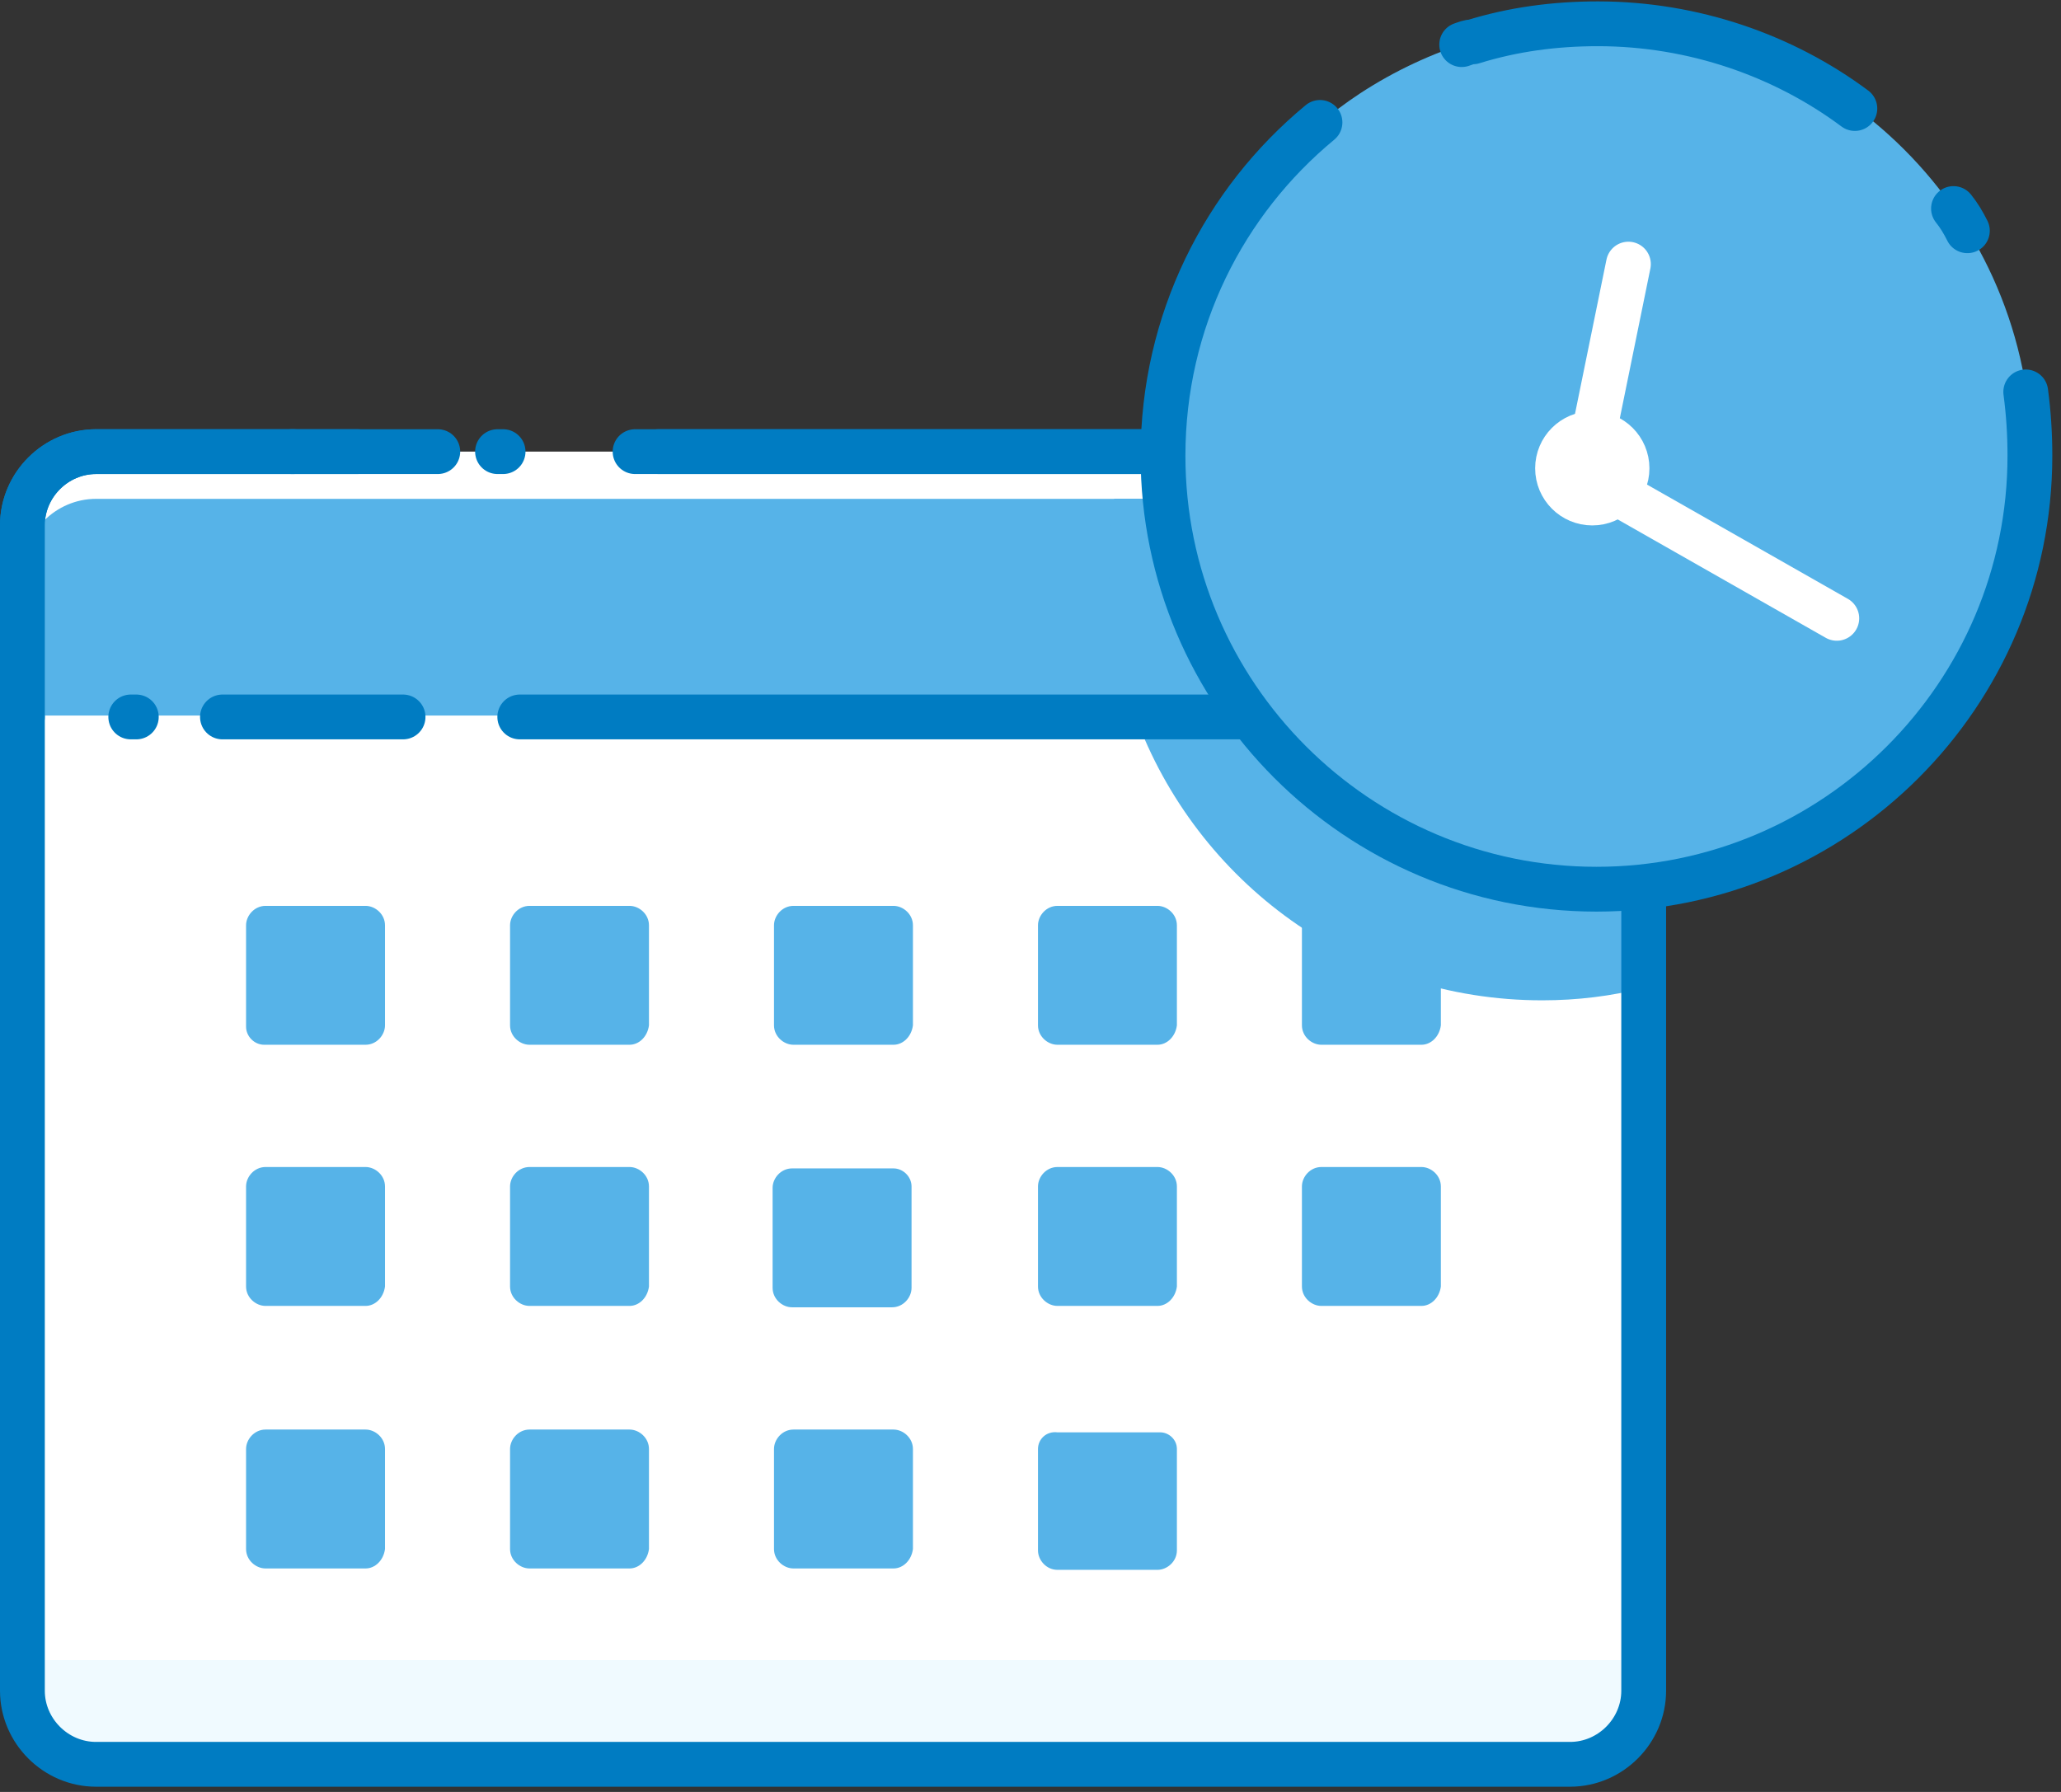 <svg width="92" height="80" viewBox="0 0 92 80" fill="none" xmlns="http://www.w3.org/2000/svg">
<rect x="0" y="0" width="92" height="80" fill="#333333" stroke="none"/>
<path d="M70.085 78.767H4.287C2.488 78.767 1 77.279 1 75.481V23.45C1 21.651 2.488 20.163 4.287 20.163H70.085C71.884 20.163 73.372 21.651 73.372 23.45V75.481C73.372 77.341 71.884 78.767 70.085 78.767Z" fill="white"/>
<path d="M73.372 23.45V75.481C73.372 77.279 71.884 78.767 70.085 78.767H4.287C2.488 78.767 1 77.279 1 75.481V23.45C1 21.651 2.488 20.163 4.287 20.163H70.085C71.884 20.163 73.372 21.651 73.372 23.45Z" fill="white"/>
<path d="M73.372 74.116V74.861C73.372 76.659 71.884 78.147 70.085 78.147H4.287C2.488 78.147 1 76.659 1 74.861V74.116H73.372Z" fill="#F0FAFF"/>
<path d="M73.372 25.558V44.101C71.946 44.473 70.395 44.659 68.845 44.659C60.473 44.659 53.403 39.388 50.674 31.946C49.93 29.837 49.496 27.605 49.496 25.31C49.496 24.256 49.558 23.264 49.744 22.271H70.085C71.884 22.333 73.372 23.76 73.372 25.558Z" fill="#56B3E8"/>
<path d="M22.209 20.163H22.457" stroke="#007CC2" stroke-width="2" stroke-linecap="round" stroke-linejoin="round"/>
<path d="M29.403 20.163H70.085C71.884 20.163 73.372 21.651 73.372 23.45V75.481C73.372 77.279 71.884 78.767 70.085 78.767H4.287C2.488 78.767 1 77.279 1 75.481V23.45C1 21.651 2.488 20.163 4.287 20.163H15.946" stroke="#007CC2" stroke-width="2" stroke-linecap="round" stroke-linejoin="round"/>
<path d="M73.682 25.558V31.946H1V25.558C1 23.76 2.488 22.271 4.287 22.271H70.395C72.194 22.333 73.682 23.76 73.682 25.558Z" fill="#56B3E8"/>
<path d="M72.194 25.558V31.946H50.674C49.93 29.837 49.496 27.605 49.496 25.31C49.496 24.256 49.558 23.264 49.744 22.271H68.907C70.705 22.333 72.194 23.76 72.194 25.558Z" fill="#56B3E8"/>
<path d="M1 32.008V23.45C1 21.651 2.488 20.163 4.287 20.163H13.093" stroke="#007CC2" stroke-width="2" stroke-linecap="round" stroke-linejoin="round"/>
<path d="M6.085 32.008H5.837" stroke="#007CC2" stroke-width="2" stroke-linecap="round" stroke-linejoin="round"/>
<path d="M17.992 32.008H9.93" stroke="#007CC2" stroke-width="2" stroke-linecap="round" stroke-linejoin="round"/>
<path d="M28.349 20.163H70.085C71.884 20.163 73.372 21.651 73.372 23.45V32.008H23.202" stroke="#007CC2" stroke-width="2" stroke-linecap="round" stroke-linejoin="round"/>
<path d="M13.031 20.163H19.542" stroke="#007CC2" stroke-width="2" stroke-linecap="round" stroke-linejoin="round"/>
<path d="M10.984 42.24V41.31C10.984 40.876 11.357 40.442 11.853 40.442H16.318C16.752 40.442 17.186 40.814 17.186 41.31V45.775C17.186 46.209 16.814 46.643 16.318 46.643H11.791C11.357 46.643 10.984 46.271 10.984 45.837V44.039" fill="#56B3E8"/>
<path d="M28.101 46.643H23.636C23.202 46.643 22.768 46.271 22.768 45.775V41.31C22.768 40.876 23.14 40.442 23.636 40.442H28.101C28.535 40.442 28.969 40.814 28.969 41.31V45.775C28.907 46.271 28.535 46.643 28.101 46.643Z" fill="#56B3E8"/>
<path d="M39.884 46.643H35.419C34.984 46.643 34.55 46.271 34.55 45.775V41.31C34.55 40.876 34.922 40.442 35.419 40.442H39.884C40.318 40.442 40.752 40.814 40.752 41.31V45.775C40.69 46.271 40.318 46.643 39.884 46.643Z" fill="#56B3E8"/>
<path d="M51.667 46.643H47.202C46.768 46.643 46.334 46.271 46.334 45.775V41.31C46.334 40.876 46.706 40.442 47.202 40.442H51.667C52.101 40.442 52.535 40.814 52.535 41.31V45.775C52.473 46.271 52.101 46.643 51.667 46.643Z" fill="#56B3E8"/>
<path d="M63.45 46.643H58.984C58.55 46.643 58.116 46.271 58.116 45.775V41.31C58.116 40.876 58.488 40.442 58.984 40.442H63.45C63.884 40.442 64.318 40.814 64.318 41.31V45.775C64.256 46.271 63.884 46.643 63.45 46.643Z" fill="#56B3E8"/>
<path d="M16.318 58.302H11.853C11.418 58.302 10.984 57.93 10.984 57.434V52.969C10.984 52.535 11.357 52.101 11.853 52.101H16.318C16.752 52.101 17.186 52.473 17.186 52.969V57.434C17.124 57.93 16.752 58.302 16.318 58.302Z" fill="#56B3E8"/>
<path d="M28.101 58.302H23.636C23.202 58.302 22.768 57.93 22.768 57.434V52.969C22.768 52.535 23.14 52.101 23.636 52.101H28.101C28.535 52.101 28.969 52.473 28.969 52.969V57.434C28.907 57.93 28.535 58.302 28.101 58.302Z" fill="#56B3E8"/>
<path d="M40.69 56.318V57.496C40.69 57.93 40.318 58.364 39.822 58.364H35.356C34.922 58.364 34.488 57.992 34.488 57.496V53.031C34.488 52.597 34.86 52.163 35.356 52.163H39.884C40.318 52.163 40.69 52.535 40.69 52.969V56.318Z" fill="#56B3E8"/>
<path d="M51.667 58.302H47.202C46.768 58.302 46.334 57.93 46.334 57.434V52.969C46.334 52.535 46.706 52.101 47.202 52.101H51.667C52.101 52.101 52.535 52.473 52.535 52.969V57.434C52.473 57.93 52.101 58.302 51.667 58.302Z" fill="#56B3E8"/>
<path d="M63.45 58.302H58.984C58.55 58.302 58.116 57.93 58.116 57.434V52.969C58.116 52.535 58.488 52.101 58.984 52.101H63.45C63.884 52.101 64.318 52.473 64.318 52.969V57.434C64.256 57.93 63.884 58.302 63.45 58.302Z" fill="#56B3E8"/>
<path d="M16.318 70.023H11.853C11.418 70.023 10.984 69.651 10.984 69.155V64.69C10.984 64.256 11.357 63.822 11.853 63.822H16.318C16.752 63.822 17.186 64.194 17.186 64.69V69.155C17.124 69.651 16.752 70.023 16.318 70.023Z" fill="#56B3E8"/>
<path d="M28.101 70.023H23.636C23.202 70.023 22.768 69.651 22.768 69.155V64.69C22.768 64.256 23.14 63.822 23.636 63.822H28.101C28.535 63.822 28.969 64.194 28.969 64.69V69.155C28.907 69.651 28.535 70.023 28.101 70.023Z" fill="#56B3E8"/>
<path d="M39.884 70.023H35.419C34.984 70.023 34.55 69.651 34.55 69.155V64.69C34.55 64.256 34.922 63.822 35.419 63.822H39.884C40.318 63.822 40.752 64.194 40.752 64.69V69.155C40.69 69.651 40.318 70.023 39.884 70.023Z" fill="#56B3E8"/>
<path d="M46.334 64.69V69.217C46.334 69.651 46.706 70.085 47.202 70.085H51.667C52.101 70.085 52.535 69.713 52.535 69.217V64.69C52.535 64.256 52.163 63.946 51.791 63.946H47.202C46.706 63.884 46.334 64.256 46.334 64.69Z" fill="#56B3E8"/>
<path d="M60.721 4.163C63.76 2.178 67.418 1 71.325 1C81.992 1 90.674 9.682 90.674 20.349C90.674 31.015 81.992 39.698 71.325 39.698C60.659 39.698 51.977 31.015 51.977 20.349C51.977 13.589 55.449 7.636 60.721 4.163Z" fill="#56B3E8"/>
<path d="M65.248 1.992C65.434 1.93 65.558 1.868 65.744 1.868C67.543 1.31 69.403 1.062 71.326 1.062C75.605 1.062 79.636 2.488 82.798 4.845" stroke="#007CC2" stroke-width="2" stroke-linecap="round" stroke-linejoin="round"/>
<path d="M90.426 17.496C90.55 18.426 90.612 19.357 90.612 20.349C90.612 31.015 81.93 39.698 71.263 39.698C60.597 39.698 51.915 31.015 51.915 20.349C51.915 14.333 54.643 9 58.922 5.465" stroke="#007CC2" stroke-width="2" stroke-linecap="round" stroke-linejoin="round"/>
<path d="M87.201 9.31C87.449 9.62 87.635 9.93 87.821 10.302" stroke="#007CC2" stroke-width="2" stroke-linecap="round" stroke-linejoin="round"/>
<path d="M81.992 27.605L70.767 21.217L72.69 11.791" stroke="white" stroke-width="2" stroke-linecap="round" stroke-linejoin="round"/>
<path d="M71.077 22.457C71.933 22.457 72.628 21.763 72.628 20.907C72.628 20.051 71.933 19.357 71.077 19.357C70.221 19.357 69.527 20.051 69.527 20.907C69.527 21.763 70.221 22.457 71.077 22.457Z" stroke="white" stroke-width="2" stroke-linecap="round" stroke-linejoin="round"/>
</svg>

